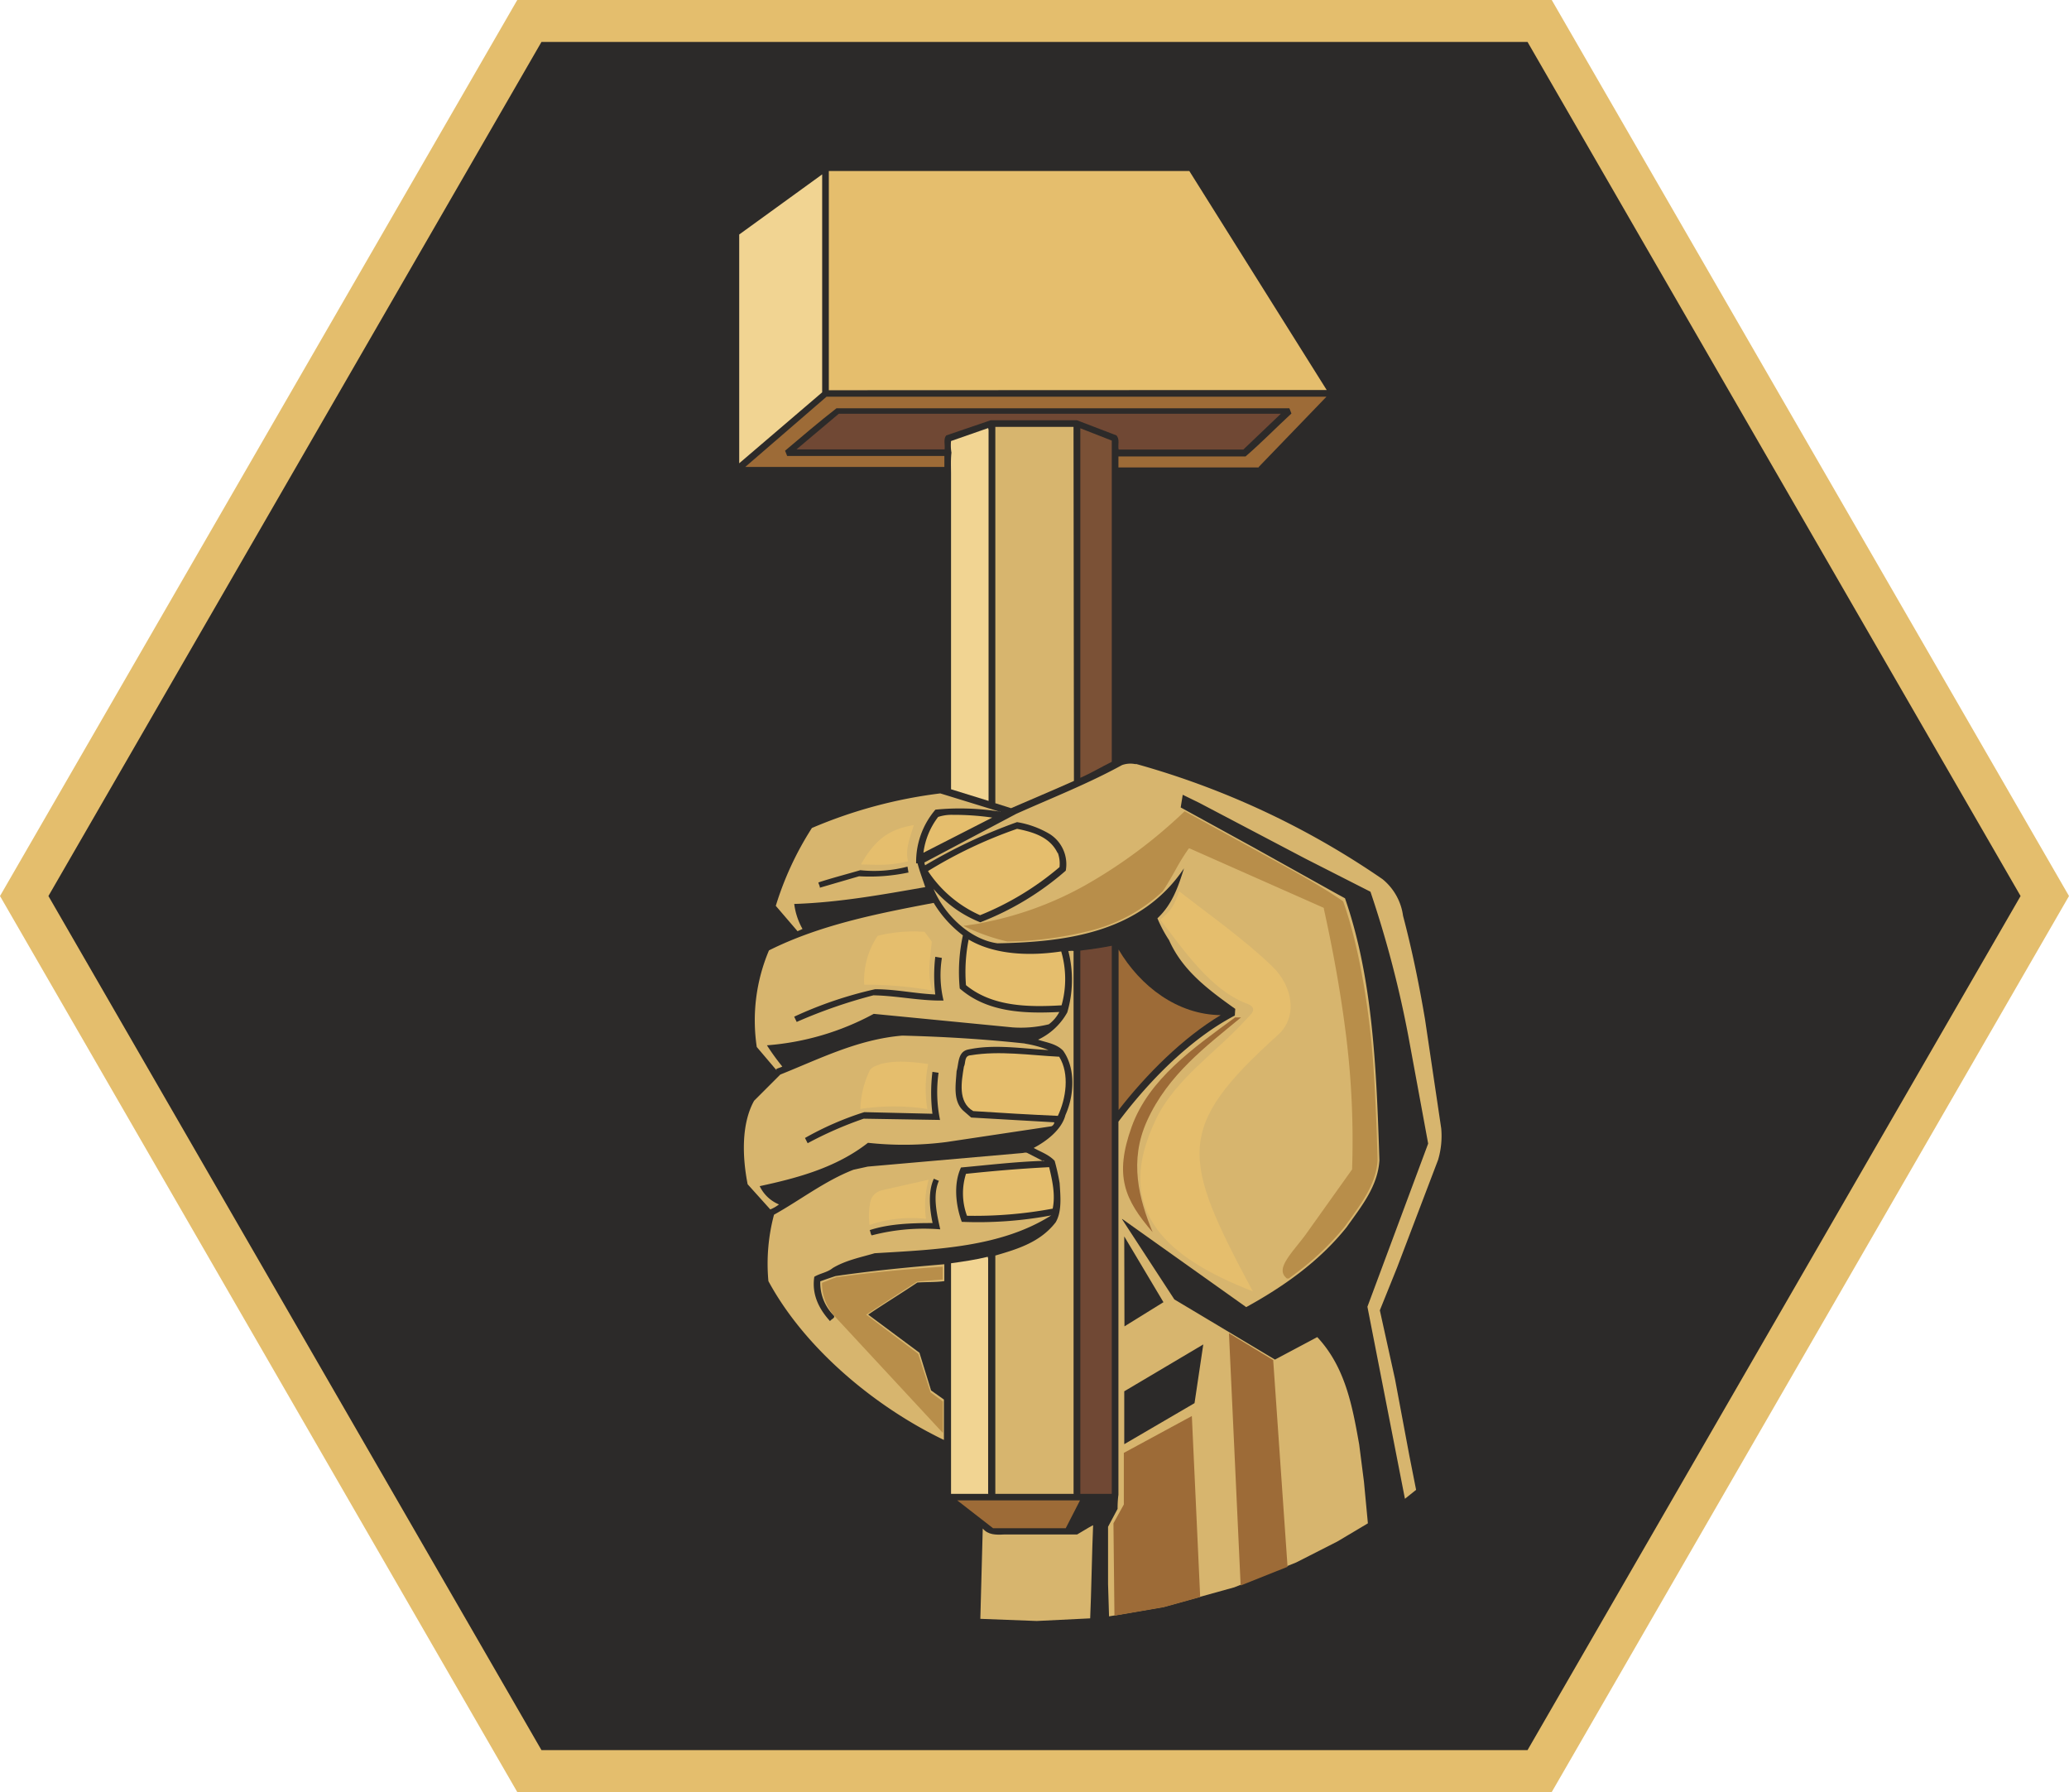 <svg id="Layer_1" data-name="Layer 1" xmlns="http://www.w3.org/2000/svg" viewBox="0 0 394.79 341.9"><defs><style>.cls-1,.cls-8{fill:#2c2a29;}.cls-1{stroke:#e4be6d;stroke-width:8px;}.cls-1,.cls-2,.cls-3,.cls-4,.cls-5,.cls-6,.cls-7,.cls-8,.cls-9{fill-rule:evenodd;}.cls-2{fill:#e5be6d;}.cls-3{fill:#f1d492;}.cls-4{fill:#9d6b37;}.cls-5{fill:#704834;}.cls-6{fill:#d7b56e;}.cls-7{fill:#7b5136;}.cls-9{fill:#b88e4a;}</style></defs><polygon class="cls-1" points="293.78 4 101.01 4 4.62 170.95 101.01 337.9 293.78 337.9 390.17 170.95 293.78 4"/><g id="Shield"><polygon class="cls-2" points="158.15 32.63 226.94 32.63 253.15 74.41 158.15 74.45 158.15 32.63"/><polygon class="cls-3" points="156.88 33.27 156.88 74.85 141.05 88.39 141.05 44.74 156.88 33.27"/><path class="cls-4" d="M347.25,373H320.49v-2.1h24.26c3-2.59,5.82-5.48,8.75-8.19l-.39-1H266.7c-3.33,2.58-6.57,5.36-9.82,8.1l.4,1,30,0v2.1h-38L264.8,359.5h95.39l-12.94,13.42Z" transform="translate(-107.08 -283.82)"/><path class="cls-5" d="M344.32,369.59H320.53c-.2-.84.28-2-.44-2.71L312.57,364l-16.46,0-8.47,2.89c-.6.68-.2,1.79-.32,2.67l-28.26,0,8.07-6.8h84.35Z" transform="translate(-107.08 -283.82)"/><path class="cls-6" d="M312,432.81c-4,1.79-8,3.46-12,5.2l-3-.95,0-71.8h14.92Z" transform="translate(-107.08 -283.82)"/><path class="cls-3" d="M295.71,436.62l-7.16-2.22,0-60.13c0-1.27-.08-2.78.08-4.09a8.21,8.21,0,0,1-.08-2.22l7.08-2.47.08.32v70.81Z" transform="translate(-107.08 -283.82)"/><path class="cls-7" d="M319.22,429.16c-2,1-4,2.18-6,3.06l0-66.69,6,2.35Z" transform="translate(-107.08 -283.82)"/><path class="cls-6" d="M323.78,429.55a157,157,0,0,1,47.1,22,10.89,10.89,0,0,1,3.92,7c1.7,6.43,3.05,13,4.19,19.73l3.09,20.81a16,16,0,0,1-.59,6l-7.8,20.49-3.32,8.23,2.89,13.1L376,561.53l1.29,6.53-2.13,1.71L368,533.13,379.59,502l-3.8-20.61a205.21,205.21,0,0,0-7.21-27.44l-12.43-6.32L335.93,437l-3.17-1.55-.39,2.42,14.05,7.71,15.47,8.62,1.83,1c5.34,15.33,6,32.65,6.57,50-.32,5-3.45,8.78-6.26,12.75-5.34,6.67-12.23,11.44-19.16,15.25l-23.63-16.8s0,0-.08,0l10,15.33,19.2,11.48,8.07-4.29c5.34,5.72,6.69,13.1,8,20.49l.91,7.11.75,7.93-5.83,3.47-7.86,4-11.8,4.74-13.52,3.75L318.7,592.2l-.19-6.17,0-10.92,1.82-3.42a19.69,19.69,0,0,1,.16-2.7V497.82c5.9-7.86,13.78-15.84,22.21-20.25l.08-1.27c-5.43-3.85-10.1-7.43-12.63-13.11a25.3,25.3,0,0,1-2.22-4.17c2.89-2.7,4-6.15,5.07-9.53-8.08,12-21.81,14.06-35.59,14.3-5.3-.72-10.17-5.52-12.19-10.37a22.62,22.62,0,0,0,8.91,6.36,54.59,54.59,0,0,0,16.31-9.85,6.83,6.83,0,0,0-3-6.95,17.78,17.78,0,0,0-6.3-2.31,101,101,0,0,0-17.53,8.23c-.08-.08-.08-.32-.16-.52l17.54-9.29c6.69-3,13.65-5.72,20.18-9.3a4.7,4.7,0,0,1,2.66-.16Z" transform="translate(-107.08 -283.82)"/><path class="cls-6" d="M298,438.69a47.83,47.83,0,0,0-12.43-.4,15.34,15.34,0,0,0-3.68,10.25h.27c.4,1.55,1,3.1,1.47,4.53-8.2,1.43-16.39,2.93-25,3.21a12.86,12.86,0,0,0,1.58,4.77l-.95.43-4.15-4.84A60.1,60.1,0,0,1,262,441.79a90.5,90.5,0,0,1,24.5-6.6L298,438.73Zm-17.62,11.6A35.45,35.45,0,0,1,271,451l-7.48,2.18c0-.39-.24-.67-.28-1,2.5-.83,5.31-1.55,8-2.34a25.11,25.11,0,0,0,9-.68l.2,1.19Z" transform="translate(-107.08 -283.82)"/><path class="cls-2" d="M296.42,439.8l-13.14,6.71a14.16,14.16,0,0,1,2.81-6.83,8.25,8.25,0,0,1,2.81-.4,51,51,0,0,1,7.48.52Z" transform="translate(-107.08 -283.82)"/><path class="cls-2" d="M308.93,446.55a6,6,0,0,1,.32,2.7,55.14,55.14,0,0,1-15.16,9.18,23.18,23.18,0,0,1-9.94-8.42,86.22,86.22,0,0,1,17-8.06c3,.59,6.26,1.54,7.72,4.6Z" transform="translate(-107.08 -283.82)"/><path class="cls-6" d="M290.8,462.32a32.79,32.79,0,0,0-.59,10.09c5.14,4.48,12,4.84,19,4.48a7,7,0,0,1-2,2.35,22.39,22.39,0,0,1-6.93.59l-26.48-2.58a50.84,50.84,0,0,1-20.38,6,45.15,45.15,0,0,0,2.93,4.05c-.4.24-.84.28-1.19.52l.16.27-3.84-4.52a34.27,34.27,0,0,1,2.33-18.43c9.7-4.85,20.55-7,31.43-9.06a22,22,0,0,0,5.58,6.2Zm-4,4.29a20.69,20.69,0,0,0,.32,8.1c-4.59.08-8.79-.91-13.38-1a97.43,97.43,0,0,0-14.64,5.08l-.48-1a75.67,75.67,0,0,1,15.44-5.24c4,0,7.56.83,11.48,1a30.91,30.91,0,0,1,0-7.19l1.18.2Z" transform="translate(-107.08 -283.82)"/><path class="cls-2" d="M309.57,465.34a18.61,18.61,0,0,1,.07,10.28c-6.57.4-13.3.2-18.24-3.85a31.68,31.68,0,0,1,.51-8.7C296.86,466,303.55,466.25,309.57,465.34Z" transform="translate(-107.08 -283.82)"/><path class="cls-5" d="M319.22,568.83h-6V465.18c2-.24,4-.52,6-.92Z" transform="translate(-107.08 -283.82)"/><path class="cls-4" d="M340,477.49c-7.21,4.33-14.14,11.24-19.48,18.11l0-30.62C324.65,472,331.77,477.41,340,477.49Z" transform="translate(-107.08 -283.82)"/><path class="cls-6" d="M312,568.83H297V523.36c4.23-1.23,8.59-2.54,11.52-6.35,1.22-2.07.91-5,.75-7.47a40.78,40.78,0,0,0-.95-4.25c-1.15-1.23-2.69-1.71-4-2.46,2.42-1.27,5.34-3.46,6.06-6.28,1.66-3.65,2-8.85-.44-12.27-1.3-1.35-3.16-1.55-4.79-2.1a12.38,12.38,0,0,0,5.58-5.21,22.16,22.16,0,0,0,.2-11.71c.4,0,.67-.08,1,0l0,103.61Z" transform="translate(-107.08 -283.82)"/><path class="cls-6" d="M302.64,482.93a20.31,20.31,0,0,1,4.51,1.23c-5-.28-10.49-1.19-15.44-.08-1.9.48-1.66,2.66-2.1,4.09-.15,2.51-.75,5.68,1.27,7.55l1.51,1.31,15.87.91a.93.93,0,0,1-.56.76l-20,3a63.21,63.21,0,0,1-15,.15c-6,4.69-13.26,6.68-20.66,8.27a7.08,7.08,0,0,0,3.68,3.49,7.1,7.1,0,0,1-1.66.95l-4.32-4.8c-1-5.09-1.26-11.44,1.23-15.93l5-5c7.52-3,14.76-6.71,23.27-7.43,8,.2,15.76.68,23.44,1.51Zm-16.47,5.56a26.23,26.23,0,0,0,.28,9l-14.57-.24a71.86,71.86,0,0,0-10.69,4.68l-.51-1A58.63,58.63,0,0,1,272,496l13,.31a32.62,32.62,0,0,1,0-8Z" transform="translate(-107.08 -283.82)"/><path class="cls-2" d="M309.21,485.47c2,3.26,1.27,8-.28,11.24-5.34-.24-10.77-.55-16.15-.91-3-1.75-2.22-5.68-1.78-8.46.4-.76,0-2.11,1.31-2.19,5.54-.91,11.28,0,16.9.28Z" transform="translate(-107.08 -283.82)"/><path class="cls-6" d="M306.32,505.29c-5.34.16-10.57.79-15.87,1.27-1.47,3.1-1,7.27.15,10.37a75.87,75.87,0,0,0,17.07-1.23c-9.58,6.07-21.78,6.51-33.69,7.22-2.73.8-5.54,1.35-8,2.82-1,.84-2.41,1-3.52,1.67-.51,3.3.83,6.08,3,8.46.24-.4,1.07-.6.71-1.07a8.82,8.82,0,0,1-2.57-6.52c.95-.35,1.9-.67,2.89-1,6.81-1,13.81-1.67,20.78-2.26,0,1.07,0,2.14,0,3.22-1.58.23-3.44.15-5.15.27-3.08,2.07-6.25,4-9.38,6.12l9.78,7.27,2.22,7.19,2.45,1.74,0,7.71c-12.83-6.16-26.4-17.2-33.49-30.3a36.39,36.39,0,0,1,1.07-12.67c5-2.78,9.74-6.48,15.16-8.58l2.73-.6,29.41-2.58c.28,0,.72-.2,1.07,0l3.09,1.59Zm-20.07,3.77c-1.27,2.78-.4,6.44.24,9.3a39.23,39.23,0,0,0-13.06,1.15c-.24-.2-.24-.72-.4-1,3.68-1.2,7.8-1.35,12-1.35-.55-2.59-.91-6,.24-8.46l1,.43Z" transform="translate(-107.08 -283.82)"/><path class="cls-2" d="M307.9,514.42a80.86,80.86,0,0,1-16.31,1.35,12.38,12.38,0,0,1-.19-8c5.22-.55,10.49-1,15.87-1.27.59,2.5,1.23,5.24.67,7.94Z" transform="translate(-107.08 -283.82)"/><polygon class="cls-8" points="214.56 253.05 214.52 235.89 222 248.44 214.56 253.05"/><path class="cls-3" d="M295.71,568.83l-7.16,0v-44c2.33-.32,4.75-.68,7-1.23l.08.32v44.87Z" transform="translate(-107.08 -283.82)"/><polygon class="cls-8" points="229.6 256.5 227.93 267.7 214.52 275.53 214.52 265.44 229.6 256.5"/><polygon class="cls-4" points="182.65 286.25 206.08 286.25 203.35 291.57 189.5 291.57 182.65 286.25"/><path class="cls-6" d="M315.66,574.87c-.2,4.17-.36,13.54-.56,17.71l-10.2.5-10.76-.41.46-17.24c1,1.23,2.5,1.23,4,1.15h14c1-.56,2-1.23,3-1.75Z" transform="translate(-107.08 -283.82)"/><polygon class="cls-4" points="242.94 259.48 245.68 298.92 236.73 302.49 234.5 254.36 242.94 259.48"/><path class="cls-2" d="M271.37,448.74c3-5.37,6-6.79,10.09-7.51-.71,2.3-1.7,4.61-1.11,6.91C276.71,449,274.77,448.82,271.37,448.74Zm.59,22.95a72.46,72.46,0,0,1,13,1.11c-1-3.09-.39-6.23-.08-9.33-.47-.63-.91-1.27-1.38-1.87a28.59,28.59,0,0,0-8.95.76,15.29,15.29,0,0,0-2.57,9.33Zm-.75,23.71a42.39,42.39,0,0,1,12.82,0,23.36,23.36,0,0,1,.16-8.58c-3.13-.43-6.21-.75-9.06,0-.87.36-1.9.56-2.22,1.51a17.93,17.93,0,0,0-1.66,7.11ZM273,517.52a12.74,12.74,0,0,1,.24-4.76,2.93,2.93,0,0,1,2.21-1.87c2.93-.68,5.86-1.31,8.83-2a18.39,18.39,0,0,0-.51,7.47A25,25,0,0,0,273,517.52Z" transform="translate(-107.08 -283.82)"/><path class="cls-2" d="M344.91,475.27c-6.88-2.67-11.79-10-16.46-16,2.13-1.67,2.73-2.82,3.64-5.4,5.7,4.45,12.51,9.25,17.73,14.3,4,3.85,4.91,9.69,1.11,13.1-19.71,17.76-18.49,23.35-4.79,48.93-15.56-6.08-27.31-14.89-18.37-33.08,3.76-7.63,11.44-12.55,17.14-18.87.79-.87,2.46-2.06,0-3Z" transform="translate(-107.08 -283.82)"/><path class="cls-4" d="M342.7,477.93h1.18c-6.61,5.48-13.93,10.88-17.93,19.73-3.48,7.67-1.54,14.9,1.07,21.25-5.38-6.23-7.36-10.76-4-20.13,3.29-9.1,11.76-15,19.68-20.81Z" transform="translate(-107.08 -283.82)"/><polygon class="cls-4" points="214.44 277.19 227.42 270.16 229.01 304.7 222.06 306.63 212.65 308.25 212.46 290.62 214.44 287.04 214.44 277.19"/><path class="cls-9" d="M352.59,527.69c-2.17-1.75.71-4.49,3.49-8.14l9-12.63,0-.16A162,162,0,0,0,364,482c-1-8.26-2.49-16.52-4.31-24.78l0-.16-.12-.08-25.37-11.24-.24-.08-.16.2a40.77,40.77,0,0,0-2.57,4.21c-.75,1.31-1.47,2.58-2.3,3.81a31.38,31.38,0,0,1-13.54,7.43,68.74,68.74,0,0,1-16.07,2.14,37.06,37.06,0,0,1-4.11-1.19,40.69,40.69,0,0,1-4.12-1.71l-.12-.12c.4,0,.83-.08,1.23-.16.63-.08,1.23-.16,1.82-.27a0,0,0,0,1,0,0l.47-.12a65.13,65.13,0,0,0,19.64-7.15,95.21,95.21,0,0,0,19-14.14l13.1,7.19c5.38,3,11.8,6.31,17.14,10,3.32,9.33,5.15,22.16,5.78,31.57.39,5.92.63,11.87.79,17.83-.28,4.41-2.85,7.9-5.38,11.44-.32.4-.6.83-.83,1.15a51.91,51.91,0,0,1-8,7.9c-.91.72-1.82,1.39-2.73,2.07h-.44Z" transform="translate(-107.08 -283.82)"/><path class="cls-9" d="M287,557.12V551.2l-2.37-1.75-2.34-7.34-9.93-7.47,9.73-6.32,4.87-.39V525.5c-6.25.4-12.9,1-20.34,2-.91.36-1.78.72-2.69,1.07a9.49,9.49,0,0,0,2.25,6.2l20.74,22.36Z" transform="translate(-107.08 -283.82)"/></g></svg>